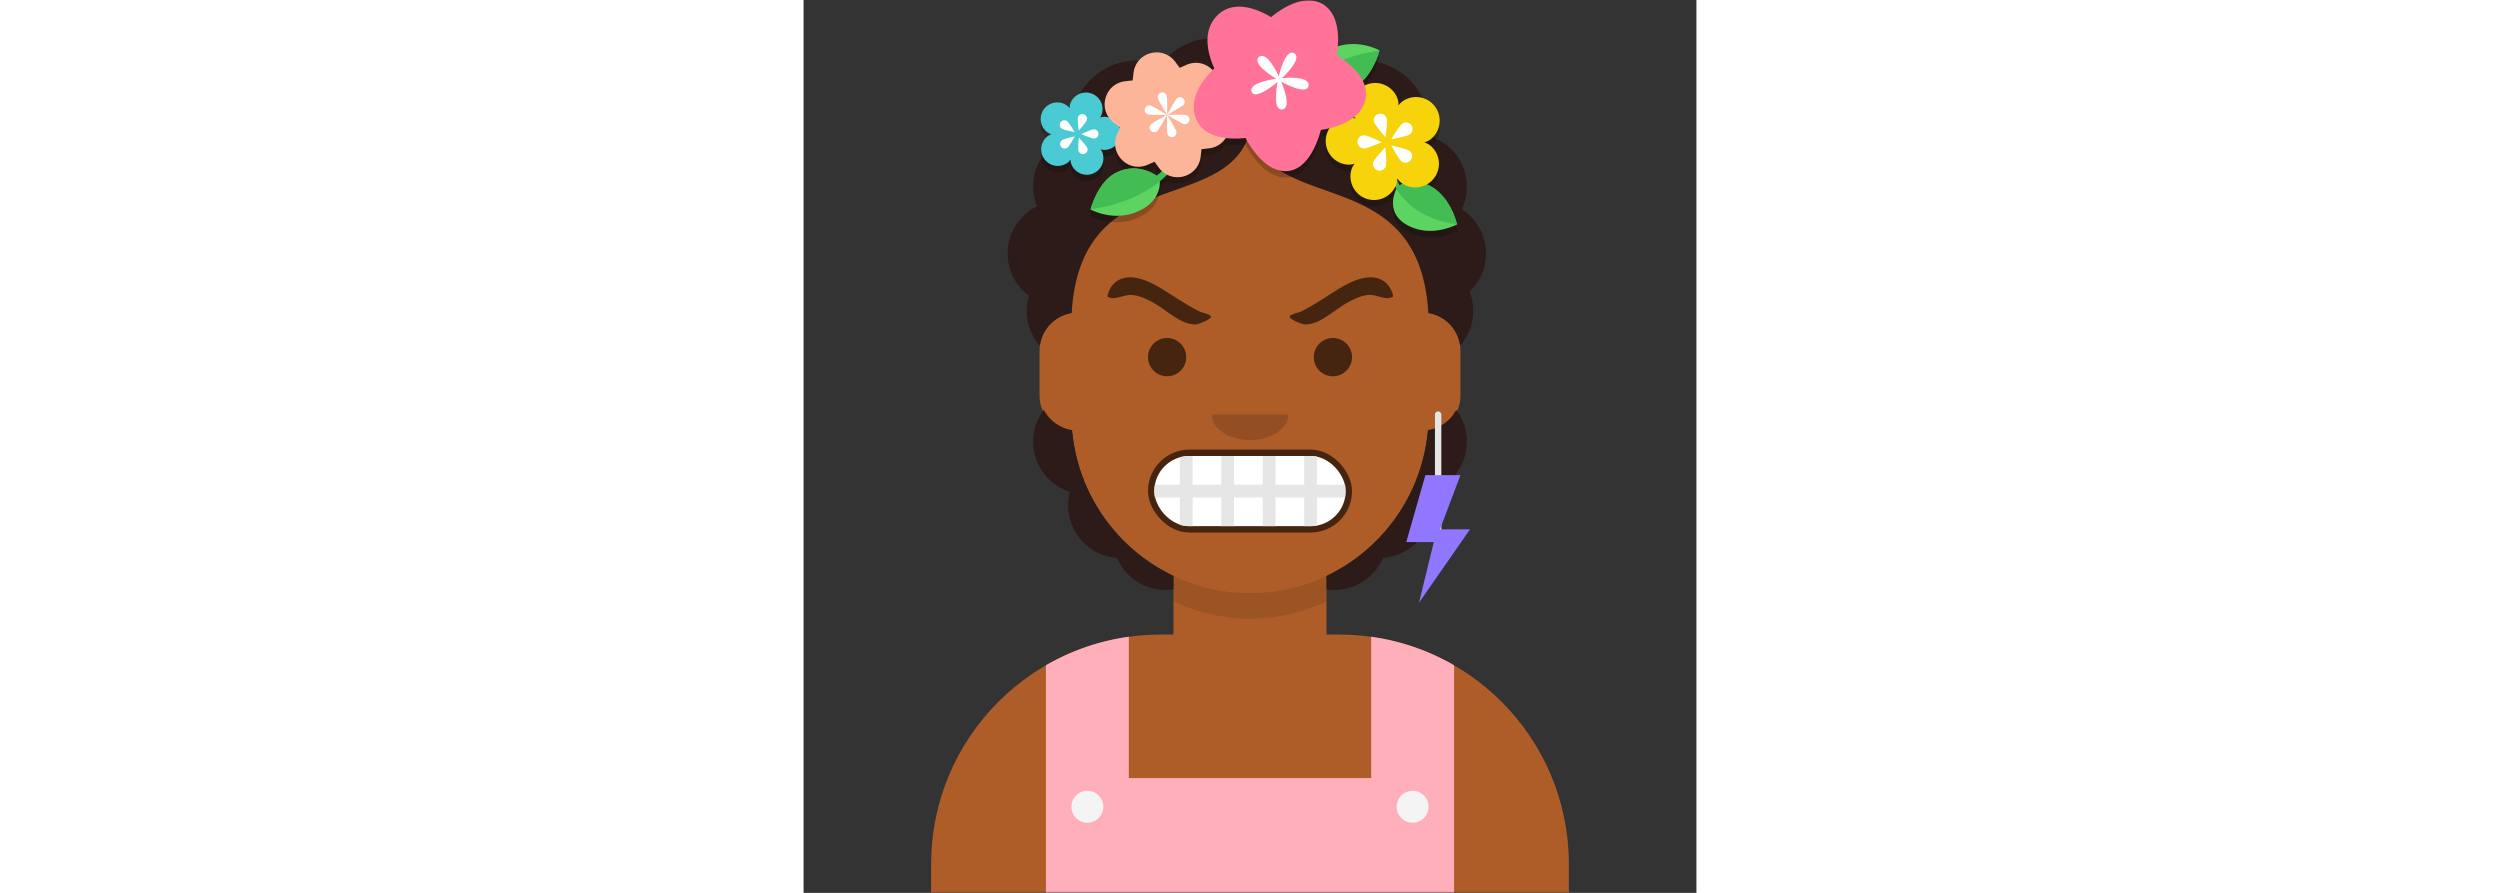 <svg xmlns="http://www.w3.org/2000/svg" xmlns:svg="http://www.w3.org/2000/svg" height="100" fill="none" viewBox="0 0 280 280"><rect x="0" y="0" width="280" height="280" fill="#333333" stroke="none"/><mask id="avatarsRadiusMask"><rect width="280" height="280" x="0" y="0" fill="#fff" rx="0" ry="0"/></mask><g mask="url(#avatarsRadiusMask)"><g><path fill="#AE5D29" d="M100 0C69.072 0 44 25.072 44 56v6.166c-5.675.952-10 5.888-10 11.834v14c0 6.052 4.48 11.058 10.305 11.881 2.067 19.806 14.458 36.541 31.695 44.73V163h-4c-39.764 0-72 32.236-72 72v9h200v-9c0-39.764-32.236-72-72-72h-4v-18.389c17.237-8.189 29.628-24.924 31.695-44.73C161.52 99.058 166 94.052 166 88V74c0-5.946-4.325-10.882-10-11.834V56c0-30.928-25.072-56-56-56z" transform="translate(40, 36)"/><path fill="#000" fill-opacity=".1" d="M76 144.611v8A55.79 55.79 0 00100 158a55.789 55.789 0 0024-5.389v-8A55.789 55.789 0 01100 150a55.79 55.79 0 01-24-5.389z" transform="translate(40, 36)"/></g><g><path fill="#FFAFB9" d="M196 38.632V110H68V38.632a71.525 71.525 0 0126-8.944V74h76V29.688a71.523 71.523 0 0126 8.944z" transform="translate(8, 170)"/><path fill="#F4F4F4" d="M86 83a5 5 0 11-10 0 5 5 0 0110 0zm102 0a5 5 0 11-10 0 5 5 0 0110 0z" transform="translate(8, 170)"/></g><g transform="translate(86, 134)"><rect width="64" height="26" x="22" y="7" fill="#000" fill-opacity=".6" rx="13"/><rect width="60" height="22" x="24" y="9" fill="#fff" rx="11"/><path fill="#E6E6E6" d="M24.181 18H32V9.414A11 11 0 0135 9h1v9h9V9h4v9h9V9h4v9h9V9h2c.683 0 1.351.062 2 .181V18h8.819l.048.282v3.436l-.048.282H75v8.819c-.649.119-1.317.181-2 .181h-2v-9h-9v9h-4v-9h-9v9h-4v-9h-9v9h-1a11 11 0 01-3-.414V22h-7.819a11.057 11.057 0 010-4z"/></g><g><path fill="#000" fill-opacity=".16" fill-rule="evenodd" d="M16 8c0 4.418 5.373 8 12 8s12-3.582 12-8" clip-rule="evenodd" transform="translate(112, 122)"/></g><g><path fill="#000" fill-opacity=".6" d="M36 22a6 6 0 11-12 0 6 6 0 0112 0zm52 0a6 6 0 11-12 0 6 6 0 0112 0z" transform="translate(84, 90)"/></g><g><path fill="#000" fill-opacity=".6" fill-rule="evenodd" d="M44.095 17.125c.004-.009.004-.009 0 0zM19.284 5.005c-2.368-.266-4.858.497-6.427 2.434-.59.728-1.553 2.48-1.509 3.417.017.356.225.375 1.124.59 1.646.392 4.5-1.114 6.355-.972 2.582.198 5.046 1.395 7.283 2.679 3.838 2.202 8.354 6.84 13.093 6.598.353-.018 5.42-1.739 4.41-2.723-.316-.484-3.034-1.128-3.501-1.361-2.172-1.084-4.367-2.448-6.443-3.718-4.528-2.772-8.944-6.338-14.385-6.944zm48.746 12.12c-.004-.009-.004-.009 0 0zm24.876-12.12c2.367-.266 4.857.497 6.426 2.434.59.728 1.554 2.48 1.509 3.417-.017.356-.225.375-1.124.59-1.645.392-4.5-1.114-6.355-.972-2.582.198-5.046 1.395-7.282 2.679-3.839 2.202-8.355 6.84-13.093 6.598-.353-.018-5.42-1.739-4.411-2.723.317-.484 3.034-1.128 3.502-1.361 2.171-1.084 4.367-2.448 6.442-3.718 4.528-2.772 8.945-6.338 14.386-6.944z" clip-rule="evenodd" transform="translate(84, 82)"/></g><g transform="translate(7, 0)"><path fill="#2C1B18" d="M77 98.166v-.23l.083.064c1.69-27.447 17.839-33.192 32.509-38.41 10.529-3.746 20.296-7.22 23.408-18.254 3.112 11.034 12.879 14.508 23.408 18.254 14.67 5.218 30.819 10.963 32.509 38.41l.083-.064v.23a12.008 12.008 0 019.893 10.227A16.433 16.433 0 00203 97.5c0-2.13-.404-4.166-1.138-6.035A16.453 16.453 0 00207 79.5c0-5.836-3.03-10.964-7.602-13.898A16.44 16.44 0 00201 58.5c0-7.635-5.185-14.059-12.227-15.941.15-.998.227-2.02.227-3.059 0-11.322-9.178-20.5-20.5-20.5-2.629 0-5.143.495-7.453 1.397C157.317 15.306 151.295 12 144.5 12c-4.262 0-8.221 1.3-11.5 3.527A20.405 20.405 0 00121.5 12c-6.795 0-12.817 3.306-16.547 8.397A20.452 20.452 0 0097.5 19C86.178 19 77 28.178 77 39.5c0 1.04.077 2.06.227 3.059C70.186 44.442 65 50.865 65 58.5c0 2.192.427 4.284 1.203 6.197C60.75 67.39 57 73.007 57 79.5c0 5.438 2.63 10.261 6.689 13.267A16.504 16.504 0 0063 97.5c0 4.175 1.55 7.987 4.107 10.893A12.009 12.009 0 0177 98.166zm.209 36.701a12.01 12.01 0 01-8.86-6.334A16.43 16.43 0 0065 138.5c0 7.389 4.858 13.644 11.554 15.746A16.523 16.523 0 0076 158.5c0 8.713 6.754 15.849 15.312 16.458C93.825 180.861 99.679 185 106.5 185c.85 0 1.685-.064 2.5-.188v-4.201c-17.53-8.328-30.048-25.496-31.791-45.744zM157 180.611v4.201c.815.124 1.65.188 2.5.188 6.821 0 12.675-4.139 15.188-10.042 8.558-.609 15.312-7.745 15.312-16.458 0-1.471-.192-2.897-.554-4.254C196.142 152.144 201 145.889 201 138.5c0-3.744-1.247-7.198-3.349-9.967a12.012 12.012 0 01-8.86 6.334c-1.743 20.248-14.26 37.416-31.791 45.744z"/><path fill="#000" fill-opacity=".2" fill-rule="evenodd" d="M170.125 28.357a7.381 7.381 0 00-1.14.454c-.164-.507-.37-1-.61-1.478 3.712-3.638 5.24-9.539 5.24-9.539s-1.153.204-3.098.634c-.264.038-3.78.6-8.233 2.314a29.96 29.96 0 00-2.099-1.38c.514-2.934 1.673-12.561-4.468-16.116-6.105-3.534-13.793 2.204-16.115 4.148a24.905 24.905 0 00-.704-.423c-3.066-1.775-10.768-5.351-16.048-.235-5.645 5.468-2.312 14.003-1.045 16.698-.163.152-.35.33-.555.534a4.466 4.466 0 00-.108-.11c-2.166-2.166-5.255-2.75-8.062-1.522l-2.133.933-1.38-1.875c-1.923-2.608-5.24-3.612-8.283-2.546-2.692.943-4.49 3.207-4.809 6.054l-.26 2.313-2.313.26c-2.847.319-5.11 2.117-6.054 4.81-.789 2.25-.462 4.65.832 6.525a5.18 5.18 0 00-1.493-.192c-.373.007-.794.099-1.242.25.269-.39.473-.768.582-1.124a5.207 5.207 0 00-3.452-6.494 5.169 5.169 0 00-3.962.382 5.164 5.164 0 00-2.532 3.07c-.11.36-.149.793-.143 1.268-.288-.378-.586-.696-.893-.91a5.206 5.206 0 00-7.242 1.276 5.206 5.206 0 001.277 7.243c.307.214.707.386 1.16.527-.447.157-.842.342-1.141.568a5.166 5.166 0 00-2.02 3.429 5.168 5.168 0 00.997 3.853 5.163 5.163 0 003.43 2.02 5.167 5.167 0 003.853-.997c.298-.224.584-.546.857-.932.012.473.07.9.19 1.252a5.206 5.206 0 006.61 3.225 5.172 5.172 0 002.561-1.93 5.196 5.196 0 00.663-4.68c-.122-.352-.339-.724-.62-1.103.452.135.876.212 1.248.206a5.176 5.176 0 003.365-1.317c.152 1.634.875 3.191 2.125 4.442 2.166 2.166 5.255 2.749 8.062 1.523l2.134-.934 1.38 1.875c.285.387.6.74.941 1.054a18.67 18.67 0 01-1.642 1.444 14.59 14.59 0 00-1.922-1.06c-2.603-1.227-6.829-2.194-11.419.456-.66.381-1.27.842-1.834 1.357C84.615 61.459 83 67.696 83 67.696s7.374 4.172 15.258.428c5.904-2.803 6.536-7.224 6.481-9.268a28.568 28.568 0 002.265-2.062 7.273 7.273 0 005.713.359c2.693-.945 4.49-3.208 4.809-6.055l.258-2.314 2.314-.26c2.253-.252 4.14-1.43 5.297-3.245 2.579.323 4.97.135 6.197-.01.993 1.88 3.83 6.712 7.888 9.061 1.67.967 3.375 1.413 5.071 1.325 6.905-.358 9.916-9.995 10.669-12.912a28.097 28.097 0 002.71-.517 7.358 7.358 0 00-1.185 3.886 7.368 7.368 0 001.334 4.363 7.396 7.396 0 005.936 3.164c.53.01 1.133-.1 1.777-.293-.401.54-.71 1.069-.883 1.57a7.395 7.395 0 00.943 6.66 7.36 7.36 0 003.645 2.746c3.569 1.229 7.446-.44 9.059-3.751.107.204.223.412.346.623-.716 1.471-3.806 8.955 5.533 12.354 6.765 2.462 13.449-1.147 13.492-1.17 0 0-2.065-9.478-9.458-12.551a7.377 7.377 0 002.289-2.005 7.355 7.355 0 001.418-5.483 7.35 7.35 0 00-2.874-4.88c-.425-.321-.987-.584-1.625-.808.645-.201 1.216-.445 1.652-.75 3.342-2.34 4.158-6.964 1.817-10.307-2.34-3.342-6.964-4.157-10.306-1.817-.436.306-.86.758-1.27 1.296.008-.676-.048-1.293-.204-1.803a7.35 7.35 0 00-3.603-4.37 7.355 7.355 0 00-5.638-.543zm-4.085 10.84a8.196 8.196 0 00-.731-.213c.134-.1.267-.203.397-.309.101.172.213.346.334.521zm14.353 20.081c.154.117.312.227.474.33a6.97 6.97 0 00-.925.522 13.626 13.626 0 01-.797-1.65 8.08 8.08 0 00.028-.528c.389.549.797 1.007 1.22 1.326zm-88.2-17.159a5.134 5.134 0 00-.123-.32l.199.147-.076.173z" clip-rule="evenodd"/><path fill="#5DD362" d="M179.032 58.94s-4.981 8.828 5.403 12.608c6.787 2.47 13.492-1.17 13.492-1.17s-2.159-9.908-9.963-12.748c-6.108-2.224-8.932 1.31-8.932 1.31z"/><path fill="#42BC53" d="M197.926 70.377s-2.158-9.907-9.963-12.747c-4.072-1.483-6.7-.387-8.022.5-1.357-2.394-1.474-4.185-1.449-4.252.03-.293-.193-.526-.465-.625-.067-.025-.203-.074-.295-.032-.389.011-.671.365-.657.75-.006.226.347 4.535 4.626 8.828 6.048 6.61 16.225 7.578 16.225 7.578z"/><path fill="#5DD362" fill-rule="evenodd" d="M166.222 26.99c5.283-3.05 7.393-11.196 7.393-11.196s-7.374-4.172-15.259-.428c-7.884 3.744-6.366 10.373-6.366 10.373s6.611 5.651 14.232 1.252z" clip-rule="evenodd"/><path fill="#42BC53" fill-rule="evenodd" d="M148 29.428c.05.087.1.174.237.21.423.333 1.092.293 1.425-.13 1.05-1.183 2.062-2.23 3.261-3.153 1.966 1.405 7.324 4.085 13.299.636 5.283-3.05 7.393-11.197 7.393-11.197s-1.153.204-3.098.634c-.533.077-14.378 2.297-22.361 11.87a.961.961 0 00-.156 1.13z" clip-rule="evenodd"/><path fill="#5DD362" fill-rule="evenodd" d="M90.392 54.5C85.11 57.55 83 65.696 83 65.696s7.374 4.172 15.258.428c7.885-3.743 6.367-10.373 6.367-10.373S98.013 50.1 90.392 54.5z" clip-rule="evenodd"/><path fill="#42BC53" fill-rule="evenodd" d="M108.615 52.062c-.05-.087-.1-.173-.237-.21-.423-.333-1.093-.292-1.426.13-1.049 1.184-2.061 2.23-3.26 3.153-1.966-1.405-7.324-4.085-13.3-.635C85.11 57.55 83 65.696 83 65.696s1.153-.203 3.098-.634c.533-.077 14.378-2.297 22.36-11.87a.96.96 0 00.157-1.13z" clip-rule="evenodd"/><path fill="#4ACAD3" d="M68.575 49.956a5.168 5.168 0 01-.996-3.853 5.165 5.165 0 012.02-3.43c.298-.225.693-.41 1.141-.567-.453-.141-.854-.313-1.16-.527a5.206 5.206 0 01-1.278-7.243 5.206 5.206 0 017.242-1.276c.307.214.605.532.893.91-.005-.475.034-.909.144-1.267a5.164 5.164 0 012.531-3.07 5.169 5.169 0 013.962-.383 5.207 5.207 0 013.453 6.494c-.11.356-.314.735-.583 1.124.448-.151.87-.243 1.242-.25a5.206 5.206 0 015.29 5.11 5.177 5.177 0 01-.937 3.066 5.198 5.198 0 01-4.171 2.223c-.373.006-.797-.071-1.25-.206.282.38.5.75.621 1.103a5.196 5.196 0 01-.662 4.68 5.171 5.171 0 01-2.561 1.93 5.206 5.206 0 01-6.61-3.225c-.121-.352-.179-.779-.19-1.252-.274.386-.56.708-.857.932a5.166 5.166 0 01-3.854.997 5.163 5.163 0 01-3.43-2.02z"/><path fill="#fff" fill-rule="evenodd" d="M81.822 37.64a1.444 1.444 0 10-2.763-.845c-.233.763.232 4.182.232 4.182s2.297-2.574 2.53-3.337zm2.242 5.797a1.444 1.444 0 10-.05-2.888c-.798.014-3.906 1.513-3.906 1.513s3.159 1.39 3.956 1.375zm-6.057-2.018s-1.738-2.98-2.392-3.438a1.444 1.444 0 10-1.657 2.366c.654.458 4.049 1.072 4.049 1.072zm3.073 6.838a1.444 1.444 0 00.895-1.836c-.26-.755-2.646-3.246-2.646-3.246s-.345 3.433-.086 4.187a1.445 1.445 0 001.837.895zm-5.32-1.96c.637-.48 2.27-3.52 2.27-3.52s-3.371.732-4.008 1.212a1.444 1.444 0 101.738 2.307z" clip-rule="evenodd"/><path fill="#FDB599" d="M117.526 49.098l.258-2.314 2.314-.26c2.847-.319 5.11-2.116 6.054-4.81 1.066-3.042.065-6.359-2.547-8.281l-1.874-1.38.932-2.134c1.228-2.806.645-5.896-1.521-8.061-2.166-2.166-5.255-2.75-8.062-1.522l-2.133.933-1.38-1.875c-1.923-2.608-5.24-3.612-8.283-2.546-2.692.943-4.49 3.207-4.81 6.054l-.258 2.313-2.314.26c-2.847.319-5.11 2.117-6.054 4.81-.938 2.676-.299 5.56 1.668 7.528a7.7 7.7 0 00.878.753l1.874 1.38-.933 2.134c-1.226 2.807-.643 5.896 1.523 8.062 2.166 2.166 5.255 2.749 8.062 1.523l2.134-.934 1.38 1.875c1.917 2.61 5.24 3.612 8.283 2.547 2.692-.945 4.49-3.208 4.809-6.055z"/><path fill="#fff" fill-rule="evenodd" d="M109.881 41.19a1.44 1.44 0 11-2.782.746C106.894 41.17 107 36 107 36s-2.493 4.529-3.055 5.091a1.441 1.441 0 01-2.037-2.036C102.471 38.492 107 36 107 36s-5.169.106-5.937-.1a1.44 1.44 0 01.746-2.782C102.577 33.325 107 36 107 36s-2.676-4.422-2.882-5.19a1.44 1.44 0 112.782-.746c.206.768.1 5.936.1 5.936s2.492-4.529 3.054-5.091a1.44 1.44 0 012.037 2.036C111.528 33.508 107 36 107 36s5.168-.106 5.936.1a1.44 1.44 0 11-.746 2.782C111.422 38.676 107 36 107 36s2.675 4.422 2.881 5.19z" clip-rule="evenodd"/><path fill="#F7D30C" d="M190.758 55.822a7.359 7.359 0 001.418-5.483 7.354 7.354 0 00-2.874-4.88c-.426-.321-.987-.584-1.625-.808.645-.201 1.216-.445 1.652-.75 3.342-2.34 4.158-6.964 1.817-10.307-2.34-3.342-6.964-4.157-10.306-1.817-.436.306-.86.758-1.271 1.296.009-.676-.047-1.293-.203-1.803a7.35 7.35 0 00-3.603-4.37 7.355 7.355 0 00-5.638-.543c-3.902 1.193-6.106 5.338-4.914 9.24.156.507.447 1.046.829 1.6-.637-.216-1.236-.346-1.767-.355-4.08-.071-7.456 3.19-7.528 7.27a7.368 7.368 0 001.334 4.363 7.396 7.396 0 005.936 3.164c.53.01 1.133-.1 1.777-.293-.401.54-.71 1.069-.883 1.57a7.395 7.395 0 00.943 6.66 7.357 7.357 0 003.645 2.746c3.858 1.329 8.077-.73 9.405-4.588.173-.502.255-1.109.271-1.782.389.549.797 1.007 1.22 1.326a7.351 7.351 0 005.483 1.418 7.348 7.348 0 004.882-2.874z"/><path fill="#fff" fill-rule="evenodd" d="M171.908 38.295a2.054 2.054 0 113.931-1.202c.331 1.086-.33 5.95-.33 5.95s-3.27-3.662-3.601-4.748zm-3.192 8.25a2.055 2.055 0 11.072-4.11c1.135.02 5.557 2.153 5.557 2.153s-4.494 1.977-5.629 1.957zm8.62-2.872s2.474-4.241 3.404-4.892a2.055 2.055 0 112.358 3.367c-.93.651-5.762 1.525-5.762 1.525zm-4.373 9.731a2.056 2.056 0 01-1.274-2.613c.369-1.073 3.765-4.62 3.765-4.62s.492 4.886.123 5.96a2.057 2.057 0 01-2.614 1.273zm7.57-2.79c-.907-.683-3.23-5.008-3.23-5.008s4.797 1.042 5.704 1.725a2.055 2.055 0 11-2.474 3.283z" clip-rule="evenodd"/><path fill="#FF7398" d="M169.138 31.546c1.825-6.983-5.994-12.414-8.953-14.184.514-2.934 1.673-12.561-4.468-16.116-6.105-3.534-13.793 2.204-16.116 4.148a23.39 23.39 0 00-.703-.423c-3.066-1.775-10.768-5.351-16.048-.235-5.645 5.468-2.313 14.003-1.045 16.698-2.159 2.011-8.384 8.592-5.818 15.59.706 1.93 2.011 3.456 3.882 4.538 4.031 2.334 9.607 1.958 11.723 1.707.993 1.88 3.83 6.712 7.888 9.061 1.67.967 3.375 1.413 5.07 1.325 6.905-.358 9.917-9.995 10.67-12.912 2.861-.396 12.086-2.199 13.918-9.197z"/><path fill="#fff" fill-rule="evenodd" d="M142.764 25.603s3.685 8.188.353 8.71c-3.334.521-1.46-8.591-1.46-8.591s-7.111 6.007-8.15 3.028c-1.039-2.979 7.701-4.047 7.701-4.047s-7.987-4.693-5.393-6.837c2.594-2.144 6.216 6.092 6.216 6.092s1.944-8.92 4.82-7.254c2.876 1.665-3.857 7.811-3.857 7.811s8.877-.99 8.369 2.352c-.505 3.342-8.599-1.264-8.599-1.264z" clip-rule="evenodd"/><rect width="2" height="39" x="191" y="129" fill="#E6E6E6" rx="1"/><path fill="#9177FF" d="M202 166h-9.43l6.43-17h-11l-6 21h8.636L186 189l16-23z"/></g></g></svg>